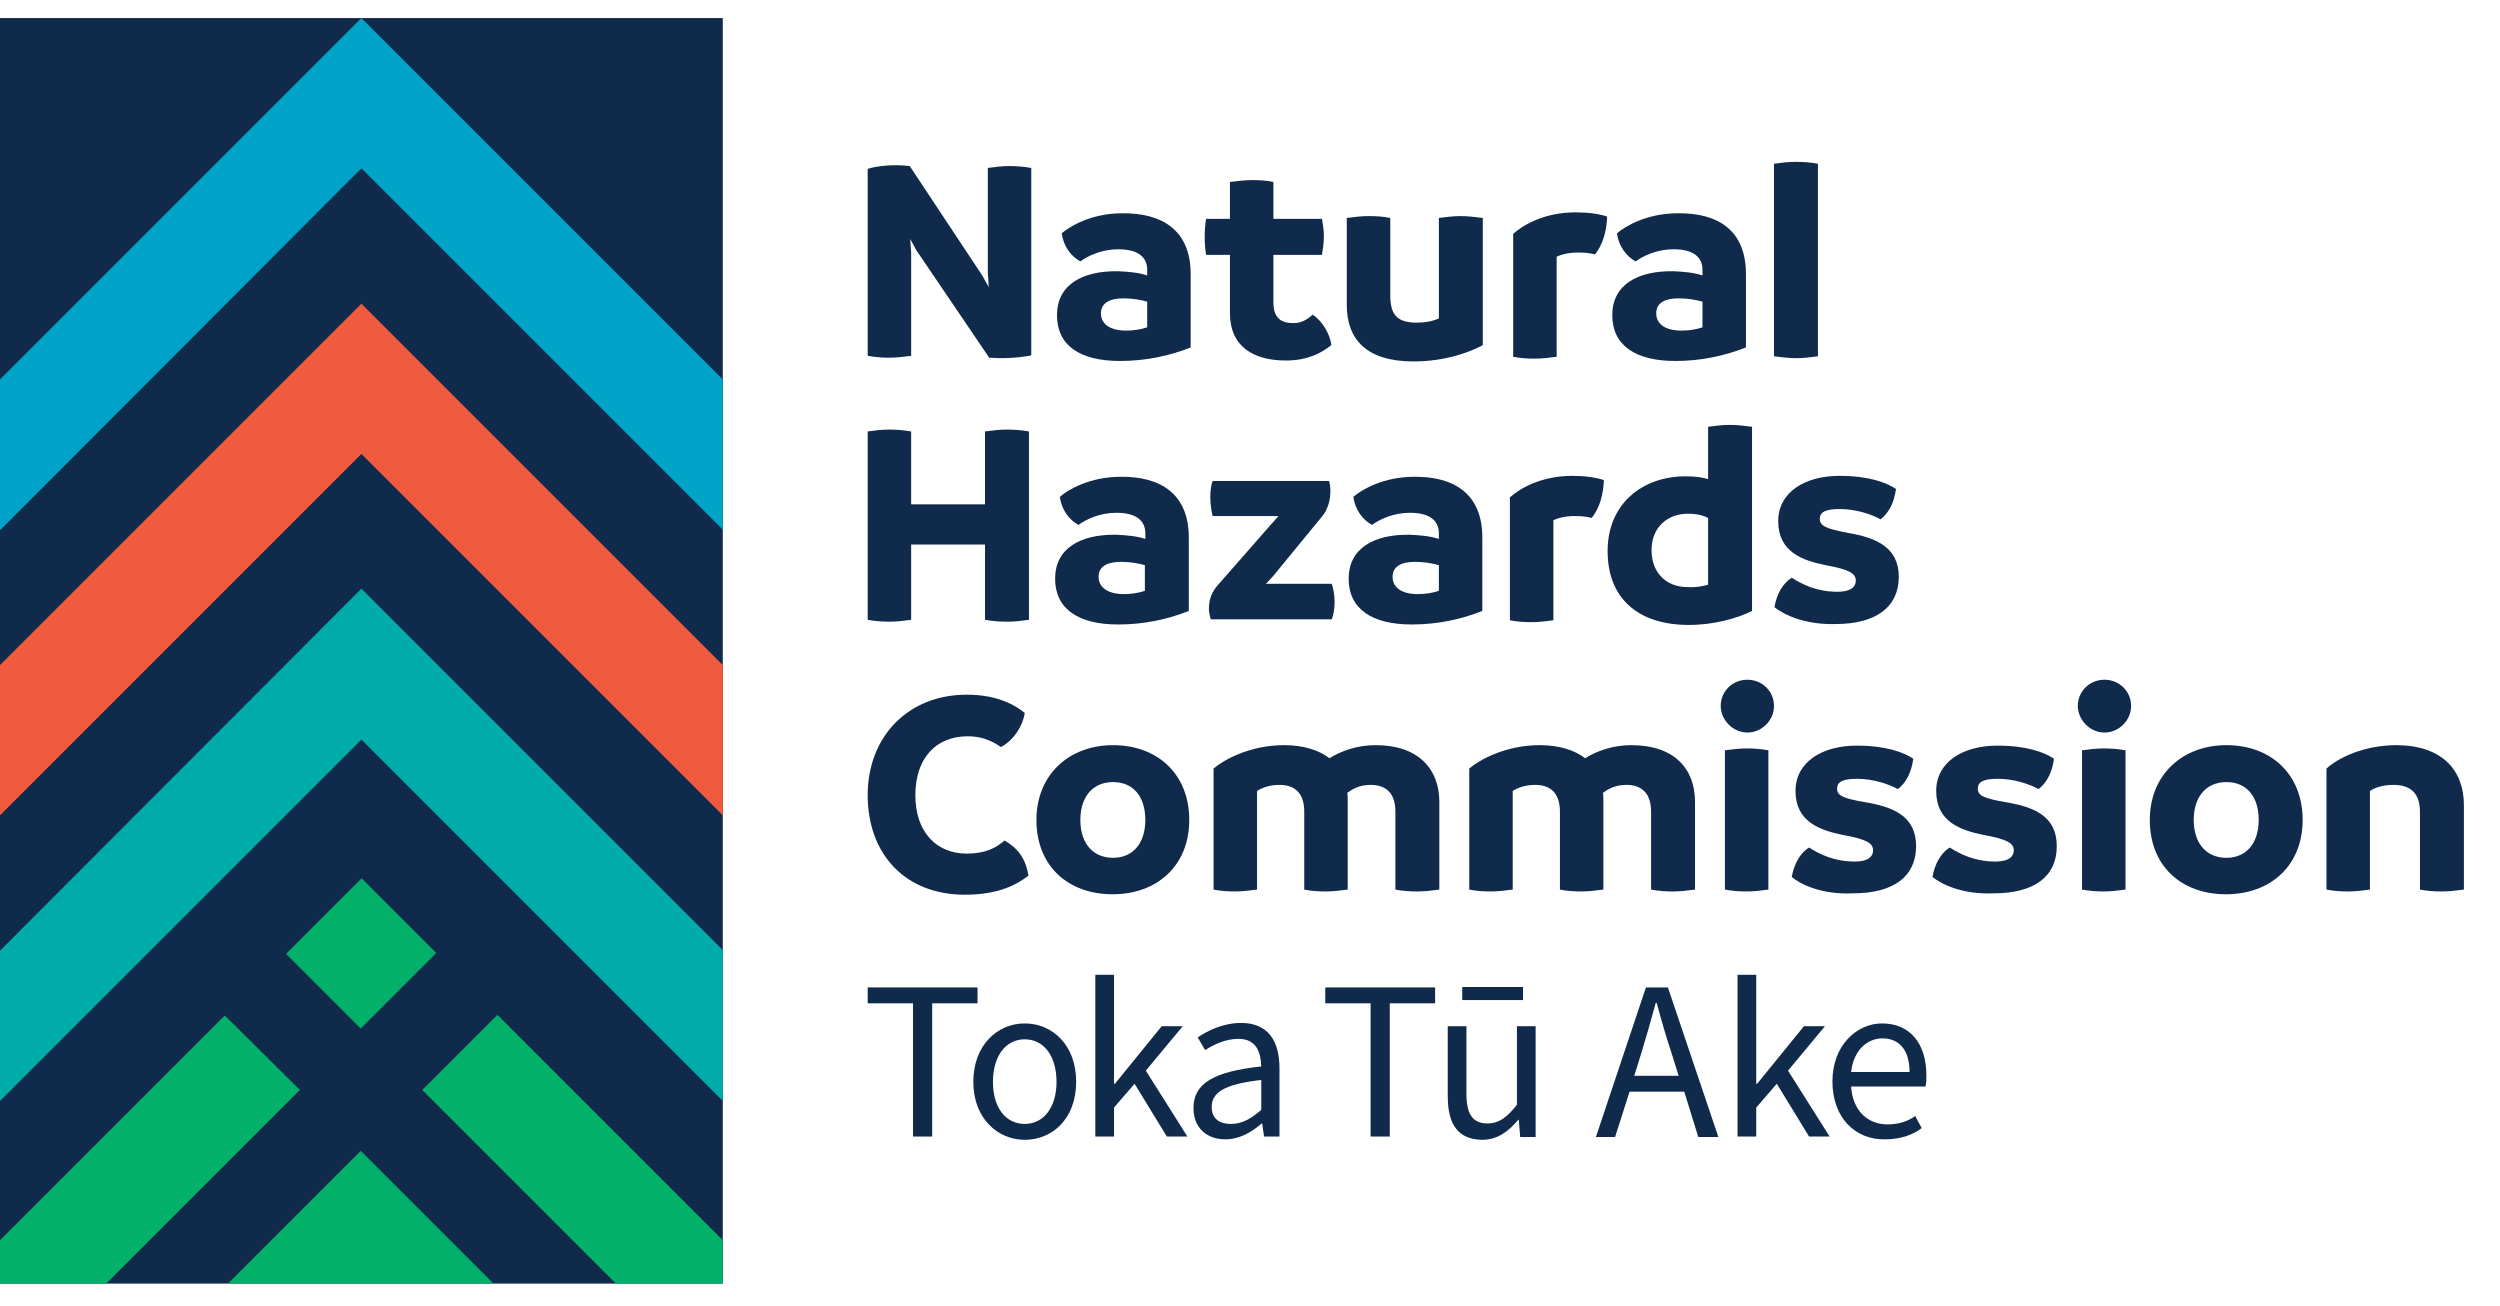 <?xml version="1.0" encoding="UTF-8"?><svg id="Layer_1" xmlns="http://www.w3.org/2000/svg" width="90" height="47" viewBox="0 0 386 196"><rect fill="#102a4c" width="111.6" height="195.4"/><polygon fill="#f05b3e" points="0 99.9 0 123.1 55.8 67.3 111.6 123.1 111.6 99.9 55.8 44.1 0 99.9"/><polygon fill="#00a3c8" points="55.8 0 0 55.8 0 79.1 55.8 23.2 111.6 79 111.6 55.8 55.8 0"/><polygon fill="#00acaa" points="0 144 0 167.2 55.8 111.4 111.6 167.2 111.6 143.9 55.8 88.1 0 144"/><polygon fill="#03b06a" points="65.2 165.5 95.1 195.4 111.6 195.4 111.6 188.7 76.8 153.9 65.2 165.5"/><rect fill="#03b06a" x="47.513" y="136.27" width="16.5" height="16.3" transform="translate(-85.788 81.73) rotate(-45)"/><polygon fill="#03b06a" points="35.2 195.4 76.2 195.4 55.7 174.9 35.2 195.4"/><polygon fill="#03b06a" points="0 188.7 0 195.4 16.4 195.4 46.3 165.5 34.7 154 0 188.7"/><path fill="#102a4c" d="M158.869,63.826v29.084c-1.083.144-2.165.289-3.32.289s-2.237-.072-3.464-.289v-11.619h-11.403v11.619c-1.083.144-2.237.289-3.32.289s-2.237-.072-3.392-.289v-29.084c1.01-.144,2.165-.289,3.248-.289s2.237.072,3.464.289v11.258h11.403v-11.258c1.083-.144,2.237-.289,3.32-.289s2.309.072,3.464.289"/><path fill="#102a4c" d="M173.519,88.941c1.083,0,2.165-.144,3.248-.505v-3.969c-1.083-.289-2.309-.505-3.681-.505-2.165,0-3.464.722-3.464,2.309s1.371,2.67,3.897,2.67M183.551,80.209v11.33c-3.248,1.299-6.928,2.093-10.897,2.093-6.134,0-9.743-2.382-9.743-7.073s3.897-6.856,9.382-6.784c1.732.072,3.248.217,4.547.65v-.866c0-1.876-1.299-3.175-4.474-3.175-2.526,0-4.691,1.01-5.846,1.876-1.443-.794-2.598-2.309-2.887-4.33,1.227-1.083,4.619-3.103,9.382-3.103,6.207-.072,10.537,2.67,10.537,9.382"/><path fill="#102a4c" d="M206.067,90.096c0,1.227-.216,2.165-.433,2.742h-18.692c-.144-.505-.289-1.155-.289-1.588,0-1.804.65-2.815,1.299-3.608l8.227-9.382,1.227-1.371h-10.176c-.144-.577-.361-1.804-.361-2.815,0-1.155.144-2.021.361-2.598h17.97c.144.433.216,1.01.216,1.516,0,1.66-.505,3.031-1.299,3.969l-7.578,9.238-1.083,1.155h10.176c.217.722.433,1.66.433,2.742"/><path fill="#102a4c" d="M218.913,88.941c1.083,0,2.165-.144,3.248-.505v-3.969c-1.083-.289-2.309-.505-3.681-.505-2.165,0-3.464.722-3.464,2.309s1.299,2.67,3.897,2.67M228.872,80.209v11.33c-3.248,1.299-6.928,2.093-10.897,2.093-6.134,0-9.743-2.382-9.743-7.073s3.897-6.856,9.382-6.784c1.732.072,3.248.217,4.547.65v-.866c0-1.876-1.299-3.175-4.474-3.175-2.526,0-4.691,1.01-5.846,1.876-1.443-.794-2.598-2.309-2.887-4.33,1.227-1.083,4.619-3.103,9.382-3.103,6.207-.072,10.537,2.67,10.537,9.382"/><path fill="#102a4c" d="M247.636,71.332c-.072,2.237-.65,4.33-1.876,5.846-.794-.217-1.66-.289-2.598-.289-1.443,0-2.598.289-3.32.65v15.444c-1.083.144-2.237.289-3.392.289s-2.237-.072-3.32-.289v-18.98c1.516-1.371,4.835-3.32,9.598-3.32,1.949,0,3.608.217,4.907.65"/><path fill="#102a4c" d="M263.73,87.498v-10.32c-1.01-.505-2.021-.65-3.103-.65-3.248,0-5.629,2.165-5.629,5.629s2.237,5.701,5.557,5.701c1.082.072,2.165-.072,3.175-.361M270.514,63.105v28.434c-2.237,1.155-5.99,2.165-9.743,2.165-7.866,0-12.557-4.114-12.557-11.403s5.34-11.547,12.052-11.547c1.443,0,2.526.144,3.464.433v-8.083c1.155-.144,2.237-.289,3.392-.289s2.237.144,3.392.289"/><path fill="#102a4c" d="M273.978,90.962c.361-2.165,1.371-3.753,2.67-4.547,1.588,1.01,3.825,2.165,7.073,2.165,2.093,0,2.815-.794,2.815-1.732,0-1.155-1.155-1.732-4.691-2.382-3.536-.722-7.289-2.021-7.289-6.784,0-4.474,4.114-7,9.454-7,4.474,0,7.217,1.01,8.732,2.021-.289,2.165-1.155,3.753-2.382,4.691-1.443-.794-3.825-1.588-6.279-1.588-2.165,0-3.103.433-3.103,1.516s.938,1.516,4.33,2.165c4.258.722,7.866,2.165,7.866,6.784s-3.464,7.289-9.743,7.289c-4.763.144-8.011-1.443-9.454-2.598"/><path fill="#102a4c" d="M159.23,23.14v28.94c-2.165.433-4.474.505-6.495.361l-11.258-16.599-.938-1.732.144,2.093v15.949c-1.155.144-2.309.289-3.392.289s-2.021-.072-3.32-.289v-28.867c1.516-.505,4.258-.722,6.495-.433l11.186,16.887,1.01,1.804-.144-2.309v-16.094c1.227-.144,2.093-.289,3.248-.289s2.237.072,3.464.289"/><path fill="#102a4c" d="M173.88,48.255c1.083,0,2.165-.144,3.248-.505v-3.969c-1.083-.289-2.309-.505-3.681-.505-2.093,0-3.464.722-3.464,2.309s1.299,2.67,3.897,2.67M183.839,39.523v11.33c-3.248,1.299-6.928,2.093-10.897,2.093-6.207,0-9.743-2.382-9.743-7.073s3.897-6.856,9.382-6.784c1.732.072,3.248.217,4.547.65v-.866c0-1.876-1.299-3.175-4.474-3.175-2.526,0-4.691,1.01-5.846,1.876-1.443-.794-2.598-2.309-2.887-4.33,1.227-1.083,4.619-3.103,9.31-3.103,6.279-.072,10.609,2.67,10.609,9.382"/><path fill="#102a4c" d="M205.562,50.492c-1.516,1.227-3.681,2.382-7,2.382-4.98,0-8.66-2.093-8.66-7.361v-8.949h-3.681c-.144-.866-.217-1.804-.217-2.815,0-.938.072-1.804.217-2.742h3.681v-5.701c1.155-.144,2.309-.289,3.464-.289s2.237.072,3.248.289v5.701h7.506c.144.866.289,1.804.289,2.67,0,1.01-.144,1.876-.289,2.887h-7.506v7.289c0,2.454,1.155,3.248,3.103,3.248,1.299,0,2.237-.65,2.959-1.299,1.371.866,2.67,2.887,2.887,4.691"/><path fill="#102a4c" d="M228.945,30.862v19.63c-1.66.938-5.557,2.526-10.681,2.526-7.361,0-10.32-3.464-10.32-8.732v-13.423c1.155-.144,2.237-.289,3.392-.289s2.237.072,3.32.289v11.836c0,2.959.866,4.33,4.114,4.33,1.299,0,2.454-.217,3.392-.65v-15.516c1.155-.144,2.237-.289,3.32-.289s2.382.144,3.464.289"/><path fill="#102a4c" d="M248.141,30.646c-.072,2.237-.65,4.33-1.876,5.846-.794-.217-1.66-.289-2.598-.289-1.443,0-2.598.289-3.32.65v15.444c-1.083.144-2.237.289-3.392.289s-2.237-.072-3.32-.289v-18.98c1.516-1.371,4.835-3.32,9.598-3.32,1.949,0,3.681.217,4.907.65"/><path fill="#102a4c" d="M259.616,48.255c1.083,0,2.165-.144,3.248-.505v-3.969c-1.083-.289-2.309-.505-3.681-.505-2.165,0-3.464.722-3.464,2.309s1.299,2.67,3.897,2.67M269.575,39.523v11.33c-3.248,1.299-6.928,2.093-10.897,2.093-6.134,0-9.743-2.382-9.743-7.073s3.897-6.856,9.382-6.784c1.732.072,3.248.217,4.547.65v-.866c0-1.876-1.299-3.175-4.474-3.175-2.526,0-4.691,1.01-5.846,1.876-1.443-.794-2.598-2.309-2.887-4.33,1.227-1.083,4.619-3.103,9.382-3.103,6.279-.072,10.537,2.67,10.537,9.382"/><path fill="#102a4c" d="M273.906,52.224v-29.733c1.01-.144,2.165-.289,3.32-.289s2.309.072,3.464.289v29.733c-1.083.144-2.237.289-3.32.289s-2.309-.144-3.464-.289"/><path fill="#102a4c" d="M133.971,119.986c0-9.093,6.279-15.516,15.3-15.516,4.114,0,7,1.227,8.949,2.815-.289,2.021-1.732,4.258-3.681,5.268-1.66-1.155-3.248-1.66-5.124-1.66-4.907,0-8.083,3.392-8.083,9.093s3.248,9.021,7.939,9.021c2.887,0,4.474-.866,5.846-2.021,2.093,1.227,3.248,2.815,3.681,5.413-1.732,1.371-4.619,2.959-9.815,2.959-9.238,0-15.011-6.279-15.011-15.372"/><path fill="#102a4c" d="M176.839,123.811c0-3.536-1.804-5.846-4.98-5.846s-5.052,2.309-5.052,5.846,1.876,5.846,5.052,5.846,4.98-2.382,4.98-5.846M160.024,123.811c0-6.928,4.98-11.547,11.836-11.547s11.763,4.474,11.763,11.547-4.98,11.475-11.836,11.475-11.763-4.33-11.763-11.475"/><path fill="#102a4c" d="M222.233,120.996v13.568c-1.155.144-2.237.289-3.392.289s-2.237-.072-3.392-.289v-12.052c0-2.67-1.299-4.114-3.825-4.114-1.732,0-2.815.65-3.608,1.227.072.433.072.938.072,1.371v13.568c-1.155.144-2.237.289-3.392.289s-2.237-.072-3.32-.289v-12.052c0-2.67-1.299-4.114-3.825-4.114-1.516,0-2.67.433-3.464.938v15.228c-1.155.144-2.237.289-3.392.289s-2.237-.072-3.32-.289v-18.692c1.516-1.299,5.557-3.608,10.897-3.608,3.031,0,5.413.794,7,2.021,1.732-1.083,4.186-2.021,7.145-2.021,6.567,0,9.815,3.681,9.815,8.732"/><path fill="#102a4c" d="M261.709,120.996v13.568c-1.155.144-2.237.289-3.392.289s-2.237-.072-3.392-.289v-12.052c0-2.67-1.299-4.114-3.825-4.114-1.732,0-2.815.65-3.608,1.227.072.433.072.938.072,1.371v13.568c-1.155.144-2.237.289-3.392.289s-2.237-.072-3.32-.289v-12.052c0-2.67-1.299-4.114-3.825-4.114-1.516,0-2.67.433-3.464.938v15.228c-1.155.144-2.237.289-3.392.289s-2.237-.072-3.32-.289v-18.692c1.516-1.299,5.557-3.608,10.897-3.608,3.031,0,5.413.794,7,2.021,1.732-1.083,4.186-2.021,7.145-2.021,6.64,0,9.815,3.681,9.815,8.732"/><path fill="#102a4c" d="M266.328,134.564v-21.506c1.083-.144,2.237-.289,3.32-.289s2.237.072,3.392.289v21.506c-1.083.144-2.237.289-3.392.289-1.083,0-2.165-.072-3.32-.289M265.678,106.202c0-2.237,1.804-4.041,4.114-4.041s4.114,1.804,4.114,4.041-1.876,4.114-4.114,4.114-4.114-1.949-4.114-4.114"/><path fill="#102a4c" d="M276.648,132.615c.361-2.093,1.371-3.753,2.67-4.547,1.588,1.01,3.825,2.165,7.073,2.165,2.093,0,2.815-.794,2.815-1.732,0-1.155-1.155-1.732-4.691-2.382-3.536-.722-7.289-2.021-7.289-6.784,0-4.474,4.114-7,9.454-7,4.474,0,7.217,1.01,8.732,2.021-.289,2.165-1.155,3.753-2.382,4.691-1.443-.794-3.825-1.588-6.279-1.588-2.165,0-3.103.433-3.103,1.516s.938,1.516,4.33,2.093c4.258.722,7.866,2.093,7.866,6.784s-3.464,7.289-9.743,7.289c-4.835.217-8.083-1.371-9.454-2.526"/><path fill="#102a4c" d="M298.371,132.615c.361-2.093,1.371-3.753,2.67-4.547,1.588,1.01,3.825,2.165,7.073,2.165,2.093,0,2.815-.794,2.815-1.732,0-1.155-1.155-1.732-4.691-2.382-3.536-.722-7.289-2.021-7.289-6.784,0-4.474,4.114-7,9.454-7,4.474,0,7.217,1.01,8.732,2.021-.289,2.165-1.155,3.753-2.382,4.691-1.443-.794-3.825-1.588-6.279-1.588-2.165,0-3.103.433-3.103,1.516s.938,1.516,4.33,2.093c4.258.722,7.866,2.093,7.866,6.784s-3.464,7.289-9.743,7.289c-4.763.217-8.011-1.371-9.454-2.526"/><path fill="#102a4c" d="M321.465,134.564v-21.506c1.083-.144,2.237-.289,3.32-.289s2.237.072,3.392.289v21.506c-1.083.144-2.237.289-3.392.289-1.01,0-2.165-.072-3.32-.289M320.815,106.202c0-2.237,1.804-4.041,4.114-4.041s4.114,1.804,4.114,4.041-1.876,4.114-4.114,4.114-4.114-1.949-4.114-4.114"/><path fill="#102a4c" d="M348.744,123.811c0-3.536-1.804-5.846-4.98-5.846s-5.052,2.309-5.052,5.846,1.876,5.846,5.052,5.846,4.98-2.382,4.98-5.846M331.929,123.811c0-6.928,4.98-11.547,11.836-11.547s11.763,4.474,11.763,11.547-4.98,11.475-11.836,11.475-11.763-4.33-11.763-11.475"/><path fill="#102a4c" d="M380.426,121.501v13.063c-1.155.144-2.237.289-3.392.289s-2.237-.072-3.392-.289v-11.98c0-3.103-1.66-4.186-4.114-4.186-1.588,0-2.887.433-3.608.938v15.228c-1.155.144-2.237.289-3.392.289s-2.237-.072-3.32-.289v-18.692c1.66-1.516,5.557-3.608,10.897-3.608,7.073.072,10.32,3.969,10.32,9.238"/><polygon fill="#102a4c" points="140.971 152.125 133.971 152.125 133.971 149.671 150.93 149.671 150.93 152.125 143.93 152.125 143.93 172.693 140.971 172.693 140.971 152.125"/><path fill="#102a4c" d="M163.127,164.249c0-3.969-1.949-6.567-4.907-6.567s-4.907,2.598-4.907,6.567,1.949,6.495,4.907,6.495,4.907-2.598,4.907-6.495M150.281,164.249c0-5.701,3.753-9.021,7.939-9.021s7.939,3.248,7.939,9.021-3.753,8.949-7.939,8.949-7.939-3.32-7.939-8.949"/><polygon fill="#102a4c" points="169.117 147.722 172.004 147.722 172.004 164.538 172.148 164.538 179.365 155.661 182.612 155.661 176.911 162.517 183.334 172.693 180.159 172.693 175.179 164.538 172.004 168.218 172.004 172.693 169.117 172.693 169.117 147.722"/><path fill="#102a4c" d="M194.737,168.579v-4.619c-5.773.65-7.65,1.949-7.65,4.186,0,1.876,1.299,2.598,2.959,2.598s3.031-.722,4.691-2.165M184.272,168.29c0-3.825,3.175-5.629,10.464-6.423-.072-2.165-.722-4.258-3.536-4.258-1.949,0-3.753.866-5.124,1.732l-1.155-1.949c1.588-1.083,3.969-2.237,6.712-2.237,4.186,0,5.918,2.815,5.918,7v10.537h-2.382l-.289-2.021h-.072c-1.588,1.371-3.464,2.454-5.629,2.454-2.815,0-4.907-1.732-4.907-4.835"/><polygon fill="#102a4c" points="211.624 152.125 204.624 152.125 204.624 149.671 221.583 149.671 221.583 152.125 214.583 152.125 214.583 172.693 211.624 172.693 211.624 152.125"/><path fill="#102a4c" d="M225.769,149.599h9.382v2.021h-9.382v-2.021ZM223.532,166.486v-10.825h2.887v10.464c0,3.175,1.01,4.547,3.248,4.547,1.732,0,2.959-.866,4.547-2.887v-12.124h2.887v17.104h-2.382l-.216-2.67h-.072c-1.588,1.876-3.248,3.103-5.629,3.103-3.681-.072-5.268-2.382-5.268-6.712"/><path fill="#102a4c" d="M252.327,163.311h6.856l-1.083-3.464c-.866-2.598-1.588-5.124-2.309-7.794h-.144c-.722,2.67-1.443,5.196-2.237,7.794l-1.083,3.464h0ZM254.131,149.671h3.392l7.794,23.094h-3.103l-2.165-7h-8.444l-2.237,7h-2.959l7.722-23.094h0Z"/><polygon fill="#102a4c" points="268.276 147.722 271.163 147.722 271.163 164.538 271.308 164.538 278.524 155.661 281.772 155.661 276.071 162.517 282.494 172.693 279.318 172.693 274.339 164.538 271.163 168.218 271.163 172.693 268.276 172.693 268.276 147.722"/><path fill="#102a4c" d="M294.834,162.733c0-3.392-1.588-5.196-4.186-5.196-2.382,0-4.474,1.876-4.835,5.196h9.021ZM282.927,164.177c0-5.557,3.753-8.949,7.65-8.949,4.33,0,6.856,3.103,6.856,8.011,0,.65,0,1.155-.144,1.732h-11.475c.216,3.536,2.382,5.846,5.629,5.846,1.66,0,3.103-.433,4.258-1.299l1.01,1.876c-1.443,1.083-3.32,1.732-5.701,1.732-4.474.072-8.083-3.248-8.083-8.949"/></svg>